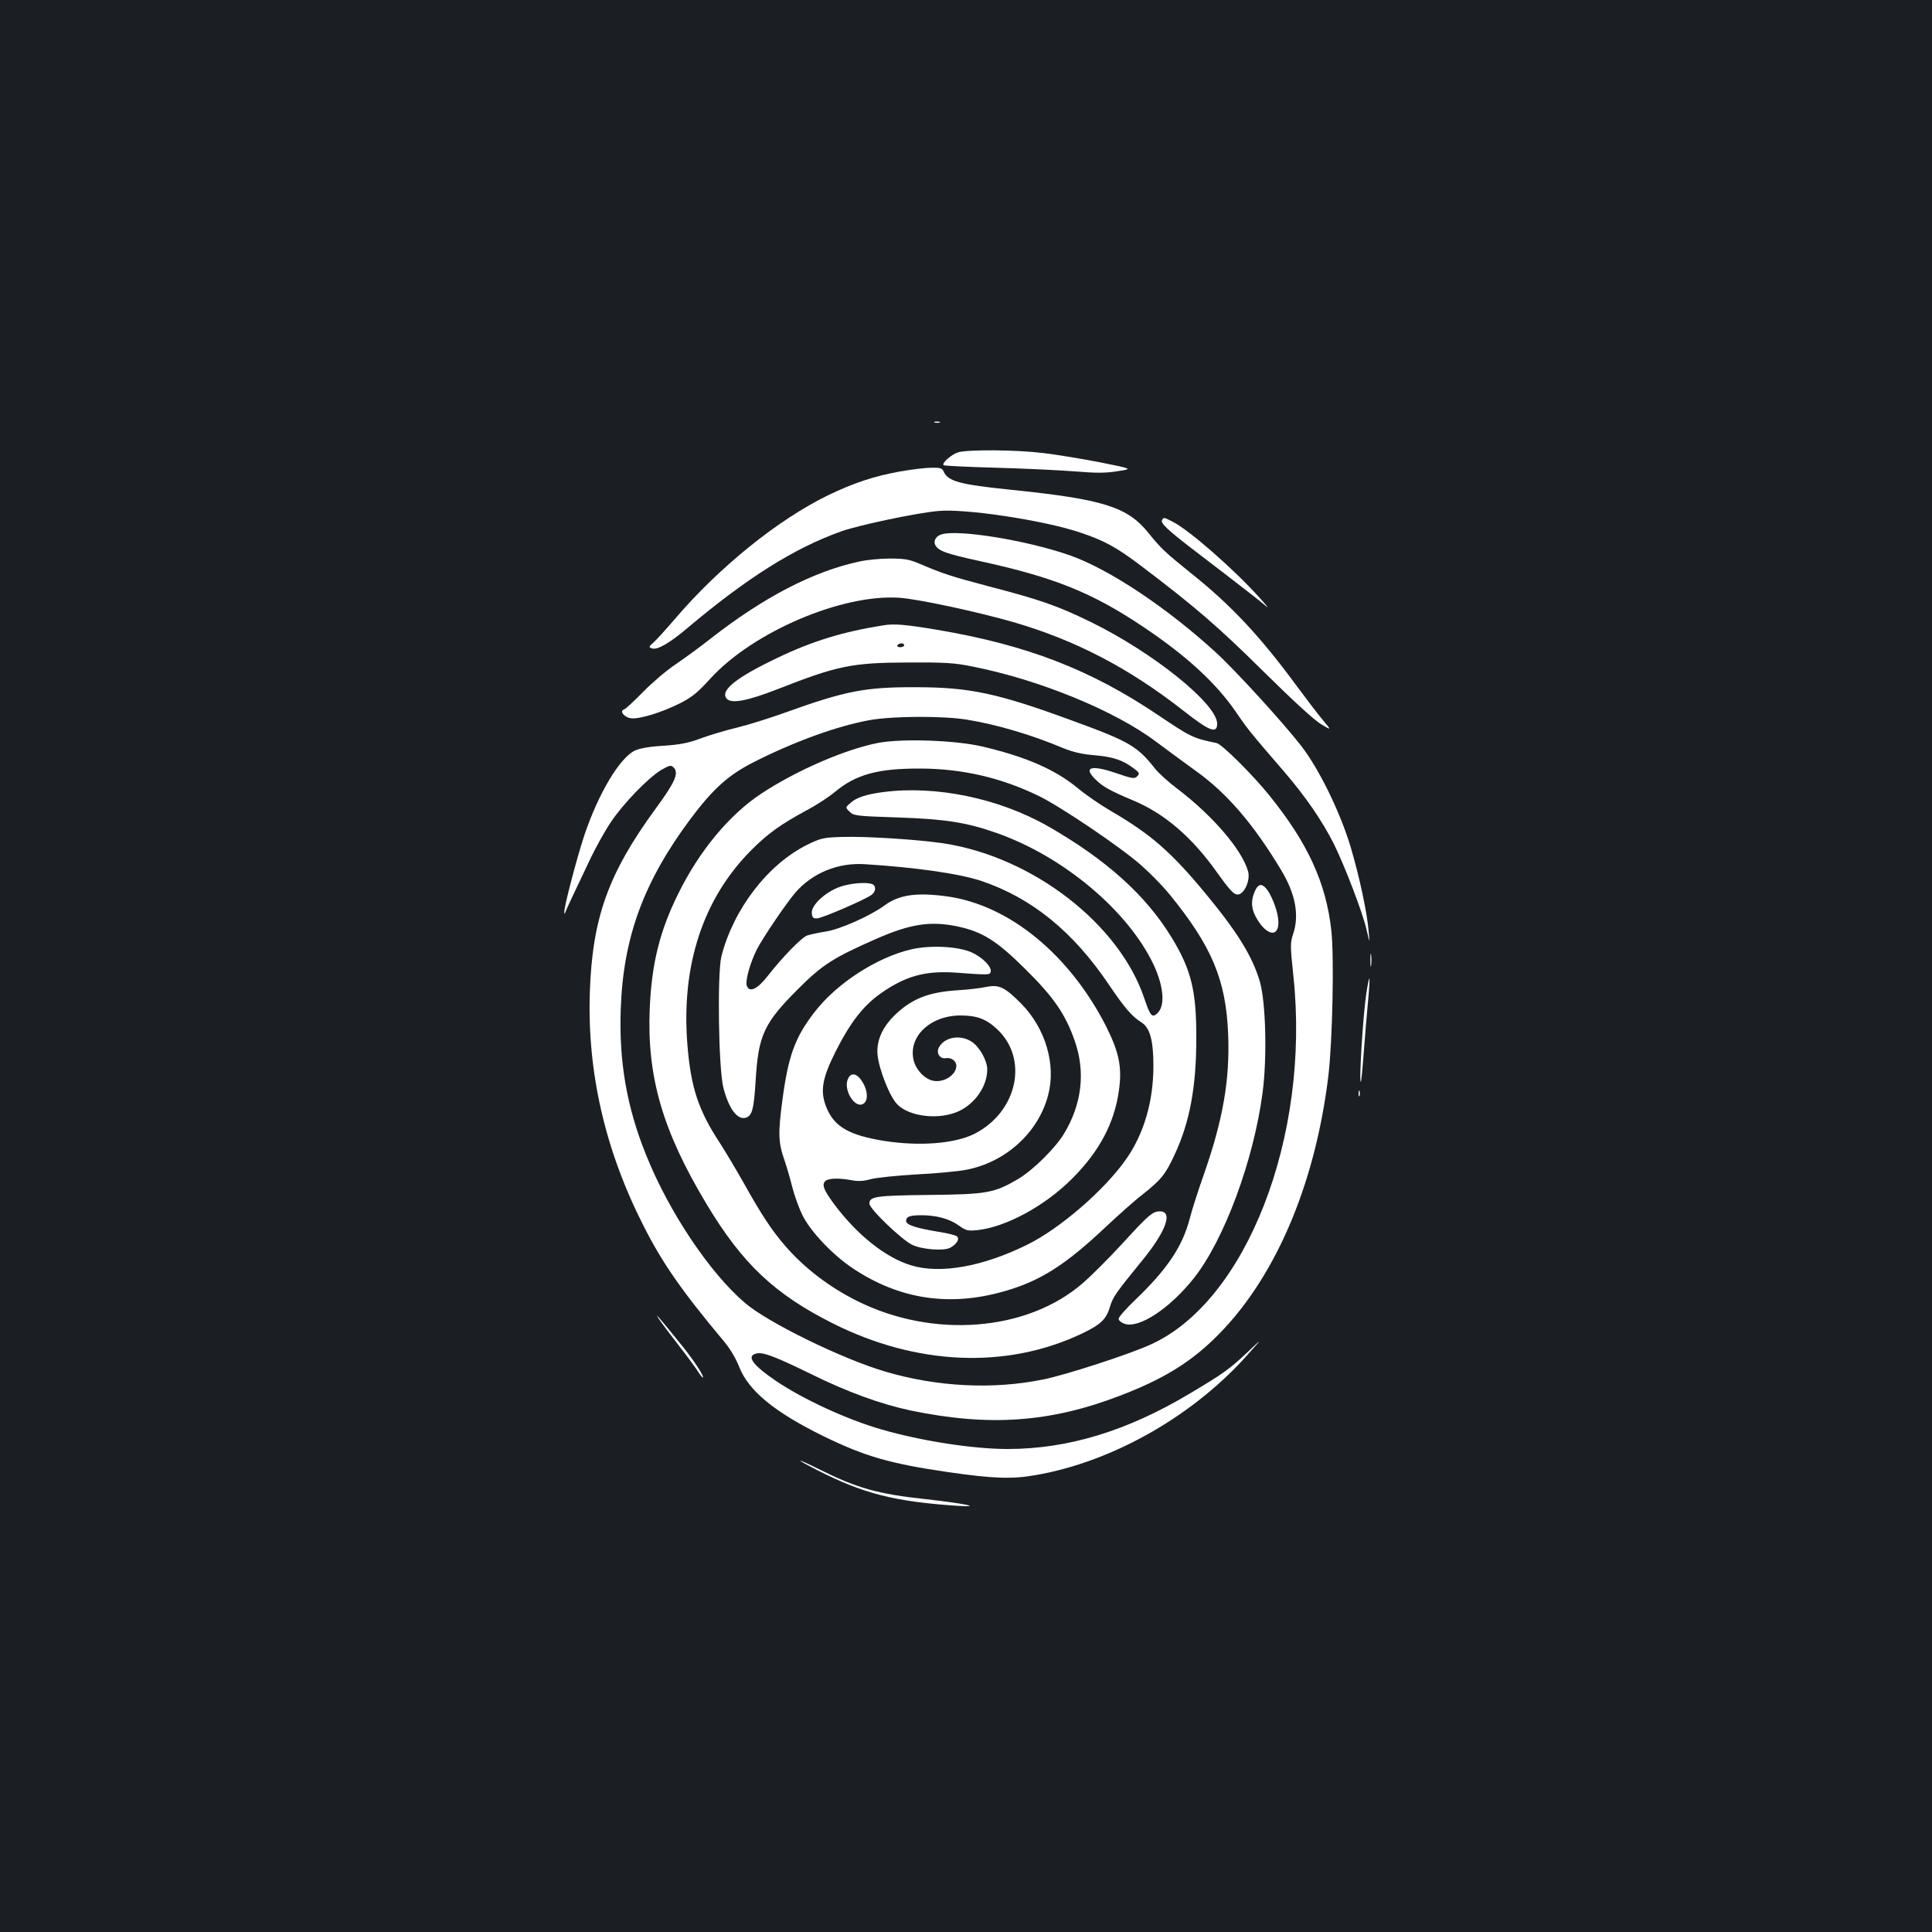<?xml version="1.0" standalone="no"?>
<!DOCTYPE svg PUBLIC "-//W3C//DTD SVG 20010904//EN"
 "http://www.w3.org/TR/2001/REC-SVG-20010904/DTD/svg10.dtd">
<svg version="1.0" xmlns="http://www.w3.org/2000/svg"
 width="1000pt" height="1000pt" viewBox="0 0 1000 1000"
 preserveAspectRatio="xMidYMid meet">
<rect width="100%" height="100%" fill="#1b1f23"/>
<g transform="translate(0,1000) scale(0.1,-0.1)"
fill="#ffffff" stroke="none">
<path d="M4838 7813 c6 -2 18 -2 25 0 6 3 1 5 -13 5 -14 0 -19 -2 -12 -5z"/>
<path d="M4960 7659 c-34 -10 -87 -56 -76 -67 3 -3 126 -9 273 -13 148 -4 331
-13 408 -19 108 -9 158 -9 219 1 80 12 80 12 -90 46 -93 18 -225 40 -294 48
-138 17 -385 19 -440 4z"/>
<path d="M4660 7560 c-137 -25 -240 -59 -375 -124 -260 -127 -562 -371 -792
-640 -48 -56 -98 -111 -112 -123 -23 -20 -24 -23 -7 -29 27 -10 91 26 186 107
308 259 551 412 795 499 95 33 383 94 500 105 138 14 548 -48 735 -111 127
-43 185 -74 315 -172 279 -211 402 -317 635 -548 152 -150 265 -254 299 -273
53 -32 53 -32 9 21 -25 29 -84 107 -133 173 -190 259 -342 422 -549 587 -133
107 -158 130 -222 210 -109 135 -234 174 -712 223 -264 27 -325 44 -347 93 -8
19 -17 22 -65 21 -30 0 -102 -9 -160 -19z"/>
<path d="M6015 7309 c-10 -16 27 -51 160 -153 272 -208 351 -270 380 -295 16
-14 -2 8 -39 49 -134 148 -363 348 -447 390 -45 23 -46 23 -54 9z"/>
<path d="M4870 7233 c-27 -10 -40 -34 -29 -54 16 -31 56 -45 234 -84 381 -83
579 -163 840 -338 226 -151 379 -292 482 -442 63 -92 77 -109 247 -306 114
-132 200 -258 261 -379 56 -114 150 -358 169 -445 16 -70 16 -70 10 -5 -8 99
-49 288 -94 439 -54 179 -164 404 -257 523 -98 125 -340 390 -442 483 -253
231 -546 426 -749 499 -219 78 -589 139 -672 109z"/>
<path d="M4450 7094 c-240 -51 -497 -185 -770 -398 -58 -46 -141 -106 -185
-136 -44 -29 -118 -92 -165 -140 -47 -48 -92 -90 -100 -92 -26 -9 3 -43 39
-46 44 -4 158 31 251 78 61 31 90 54 158 129 221 241 680 437 977 417 95 -6
406 -73 590 -126 320 -93 597 -237 877 -456 138 -109 178 -124 178 -70 0 102
-330 368 -655 527 -172 84 -262 115 -527 184 -200 53 -236 65 -363 119 -50 21
-75 25 -150 25 -49 0 -119 -7 -155 -15z"/>
<path d="M4570 6763 c-208 -33 -367 -82 -546 -168 -214 -102 -298 -169 -263
-211 23 -28 108 -12 264 49 311 122 384 137 677 138 190 1 239 -2 332 -21 345
-68 738 -229 951 -390 55 -41 145 -107 200 -147 164 -116 304 -279 447 -518
74 -123 94 -234 61 -330 -15 -45 -15 -60 2 -221 87 -829 -245 -1682 -741
-1904 -109 -50 -439 -157 -554 -180 -259 -53 -549 -39 -819 41 -223 66 -606
253 -725 355 -182 155 -394 472 -511 764 -101 249 -142 486 -132 759 13 369
118 656 360 981 115 154 194 226 322 292 213 109 445 193 614 222 121 20 374
21 496 1 154 -25 334 -78 500 -148 50 -20 96 -31 160 -36 96 -8 148 -26 203
-68 31 -23 32 -27 18 -41 -14 -14 -24 -13 -111 17 -130 44 -171 30 -102 -36
36 -35 75 -57 192 -106 161 -67 304 -189 433 -371 68 -95 88 -116 108 -116 34
0 67 74 54 120 -32 113 -184 289 -367 428 -45 34 -97 81 -115 104 -91 116
-134 141 -428 248 -386 142 -532 173 -810 173 -263 1 -364 -19 -678 -132 -78
-28 -189 -63 -247 -77 -58 -14 -143 -39 -188 -56 -64 -24 -107 -32 -192 -38
-73 -4 -123 -13 -149 -25 -79 -38 -189 -223 -261 -437 -38 -114 -106 -372
-104 -398 0 -13 1 -13 6 0 5 15 32 72 131 280 28 58 74 141 104 185 63 95 194
230 261 270 44 25 50 26 64 12 28 -28 7 -76 -93 -212 -245 -335 -328 -565
-341 -950 -14 -415 79 -819 278 -1210 98 -194 198 -337 418 -600 30 -36 61
-88 77 -130 49 -124 182 -234 439 -360 214 -104 342 -141 645 -185 229 -33
328 -37 451 -15 404 70 827 313 1109 637 65 73 65 73 -15 -3 -93 -87 -124
-109 -295 -211 -326 -195 -632 -288 -945 -288 -179 0 -448 42 -652 101 -180
52 -405 156 -546 251 -122 83 -155 129 -103 142 35 9 93 -13 286 -107 188 -93
360 -155 515 -188 406 -84 722 -62 1085 78 211 81 350 164 479 288 313 299
528 794 597 1370 21 180 30 611 15 748 -27 247 -122 454 -321 700 -85 106
-246 266 -273 271 -121 25 -132 30 -300 143 -353 238 -681 364 -1145 443 -170
28 -223 33 -282 23z m110 -103 c0 -5 -9 -10 -21 -10 -11 0 -17 5 -14 10 3 6
13 10 21 10 8 0 14 -4 14 -10z"/>
<path d="M4546 6155 c-170 -33 -423 -142 -606 -263 -165 -109 -321 -297 -429
-517 -96 -193 -138 -362 -148 -595 -15 -352 66 -633 294 -1012 185 -309 353
-467 654 -618 434 -218 898 -237 1286 -54 99 47 129 75 147 137 17 55 29 72
165 239 126 153 164 258 95 258 -38 0 -59 -18 -194 -166 -69 -75 -161 -167
-205 -205 -288 -251 -775 -289 -1168 -93 -146 73 -271 169 -370 282 -72 83
-123 160 -216 326 -40 71 -96 165 -125 210 -111 169 -150 286 -168 508 -33
409 80 754 327 1004 88 89 154 136 290 210 50 26 117 70 149 97 108 89 221
120 441 119 217 -1 415 -47 610 -141 117 -57 424 -265 530 -358 50 -44 115
-111 146 -149 222 -272 295 -446 306 -729 9 -236 -27 -442 -127 -727 -28 -79
-60 -179 -71 -222 -38 -147 -115 -263 -283 -424 -47 -45 -86 -89 -86 -98 0 -8
12 -19 28 -25 74 -29 235 76 362 236 156 197 309 609 355 959 24 179 17 468
-14 575 -38 130 -115 255 -281 456 -179 216 -282 306 -491 428 -52 30 -129 83
-170 117 -117 97 -269 163 -494 216 -142 33 -414 42 -539 19z"/>
<path d="M4570 5900 c-85 -11 -137 -28 -167 -55 -28 -24 -28 -24 -6 -46 21
-21 33 -23 245 -30 246 -8 359 -25 515 -80 346 -121 681 -402 814 -682 53
-114 61 -214 19 -252 -27 -25 -36 -14 -67 77 -129 386 -579 733 -1040 803
-135 20 -403 37 -524 33 -98 -3 -110 -6 -180 -40 -204 -101 -382 -332 -445
-578 -22 -88 -15 -581 10 -679 28 -110 73 -170 117 -156 32 11 41 43 50 189
14 238 42 300 224 481 121 121 179 158 397 254 179 79 283 95 423 66 129 -27
204 -74 351 -220 149 -147 209 -235 257 -373 56 -160 37 -326 -55 -479 -45
-75 -161 -190 -239 -236 -123 -72 -160 -79 -461 -82 -276 -3 -308 -8 -308 -45
0 -27 170 -190 223 -214 53 -24 163 -32 196 -14 32 18 49 44 35 58 -6 6 -48
17 -95 24 -121 20 -169 36 -169 57 0 22 20 29 80 29 77 0 145 -19 191 -52 39
-28 47 -30 99 -25 147 16 348 125 489 266 140 140 218 286 242 453 18 123 2
201 -67 338 -190 371 -501 625 -820 670 -159 22 -250 9 -325 -46 -75 -55 -232
-125 -307 -136 -37 -6 -79 -15 -94 -20 -30 -11 -128 -112 -203 -208 -55 -71
-97 -90 -110 -51 -8 26 18 118 52 186 32 62 149 235 199 294 88 102 221 157
360 148 269 -17 490 -49 604 -87 261 -88 476 -263 662 -540 79 -117 118 -162
165 -191 45 -28 63 -93 63 -226 0 -184 -49 -352 -142 -484 -112 -160 -343
-359 -512 -442 -229 -113 -448 -152 -598 -107 -135 40 -284 160 -404 322 -50
69 -60 94 -44 113 14 17 71 19 139 6 31 -6 60 -5 95 5 28 8 134 19 236 25 102
5 219 16 260 24 205 39 374 192 425 386 42 158 -13 345 -138 473 -85 86 -116
101 -181 88 -28 -6 -91 -14 -141 -17 -154 -9 -240 -42 -326 -122 -70 -65 -103
-137 -97 -211 7 -76 63 -219 103 -259 65 -65 221 -81 321 -33 84 41 144 130
144 215 0 45 -40 116 -79 142 -59 40 -142 26 -171 -28 -16 -29 5 -62 36 -56
27 5 54 -15 54 -39 0 -48 -64 -89 -120 -78 -43 9 -86 53 -100 102 -33 123 82
235 240 236 87 0 134 -18 191 -71 165 -154 105 -429 -118 -542 -102 -51 -285
-65 -469 -36 -177 29 -253 72 -294 167 -37 87 -27 153 48 301 73 144 139 229
226 292 130 92 231 121 388 111 178 -13 182 -13 186 5 5 26 -44 75 -100 100
-71 31 -214 38 -312 15 -179 -42 -386 -176 -501 -326 -101 -131 -135 -225
-166 -459 -22 -168 -21 -214 12 -308 11 -32 29 -94 40 -138 11 -44 35 -109 52
-144 41 -84 157 -207 263 -277 240 -160 501 -199 784 -117 185 53 314 135 524
333 65 61 151 138 192 169 94 75 117 103 163 203 79 168 113 351 113 603 1
246 -26 356 -128 523 -132 217 -338 403 -639 575 -256 146 -583 213 -855 177z"/>
<path d="M4340 5407 c-74 -29 -143 -95 -138 -134 2 -23 7 -28 29 -26 25 1 234
91 277 119 26 17 29 49 6 58 -32 12 -121 4 -174 -17z"/>
<path d="M6494 5385 c-22 -53 -17 -96 16 -148 58 -92 119 -84 105 13 -7 51
-38 125 -62 152 -24 27 -42 22 -59 -17z"/>
<path d="M7093 5030 c0 -30 2 -43 4 -27 2 15 2 39 0 55 -2 15 -4 2 -4 -28z"/>
<path d="M7071 4851 c-17 -121 -38 -462 -27 -450 2 2 9 72 15 154 6 83 16 201
22 263 6 62 9 115 7 117 -2 3 -10 -35 -17 -84z"/>
<path d="M4389 4416 c-26 -56 36 -157 80 -129 24 15 24 63 -2 108 -28 49 -61
58 -78 21z"/>
<path d="M7032 4340 c0 -14 2 -19 5 -12 2 6 2 18 0 25 -3 6 -5 1 -5 -13z"/>
<path d="M3416 3165 c15 -22 58 -78 94 -125 37 -47 79 -104 95 -127 15 -24 29
-43 32 -43 13 0 -49 95 -120 181 -105 130 -139 169 -101 114z"/>
<path d="M4225 2393 c243 -124 403 -165 730 -187 138 -9 37 12 -160 34 -253
27 -358 57 -557 156 -48 24 -91 44 -95 43 -5 0 33 -21 82 -46z"/>
</g>
</svg>
